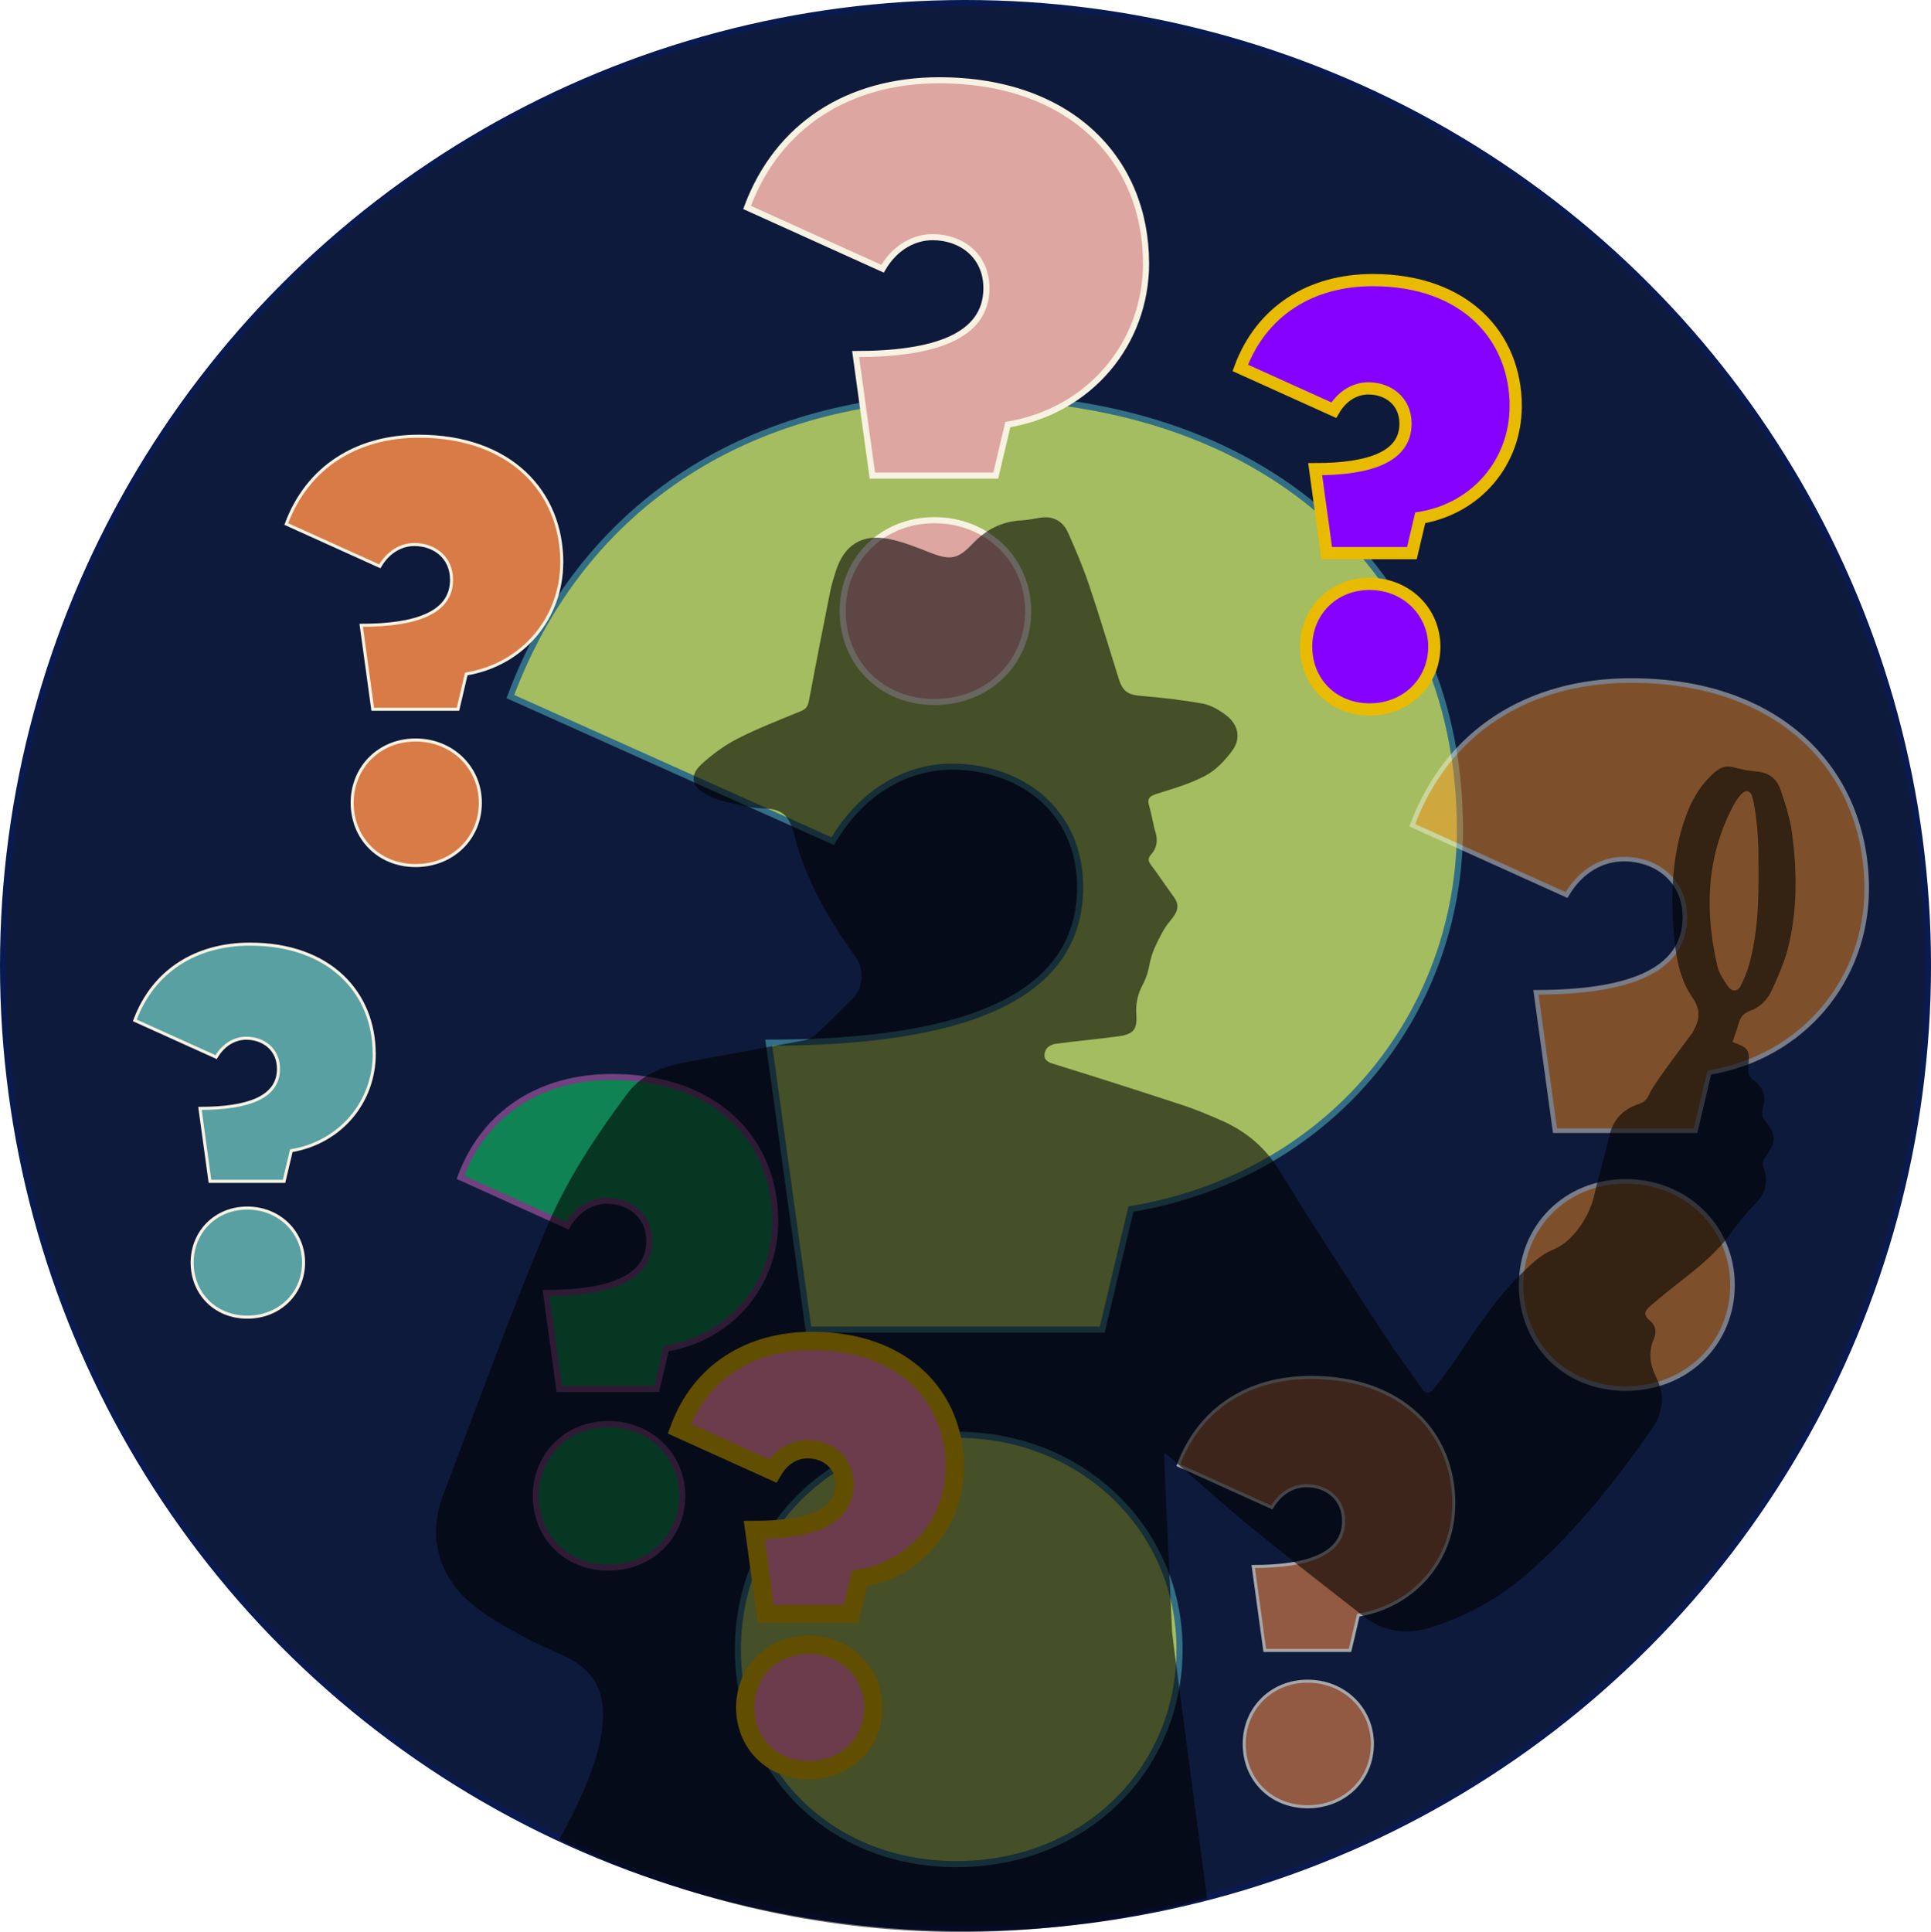 <?xml version="1.0" encoding="UTF-8"?><svg id="Layer_1" xmlns="http://www.w3.org/2000/svg" xmlns:xlink="http://www.w3.org/1999/xlink" viewBox="0 0 316.54 316.66"><defs><style>.cls-1{fill:#8500ff;stroke-width:2px;}.cls-1,.cls-2,.cls-3,.cls-4,.cls-5,.cls-6,.cls-7,.cls-8,.cls-9{stroke-miterlimit:10;}.cls-1,.cls-8{stroke:#e9bb00;}.cls-2{fill:#d87b46;}.cls-2,.cls-3{stroke-width:.5px;}.cls-2,.cls-3,.cls-4,.cls-9{stroke:#f7f2e2;}.cls-10{filter:url(#drop-shadow-9);}.cls-11{filter:url(#drop-shadow-7);}.cls-12{filter:url(#drop-shadow-6);}.cls-13{filter:url(#drop-shadow-2);}.cls-14{filter:url(#drop-shadow-3);}.cls-3{fill:#59a0a2;}.cls-4{fill:#dda6a0;}.cls-5{fill:#e2ff70;stroke:#418fa4;}.cls-6{fill:#0e1a3b;stroke:#091a51;}.cls-7{fill:#0fff70;stroke:#e570d2;}.cls-15{filter:url(#drop-shadow-8);opacity:.65;}.cls-16{filter:url(#drop-shadow-1);opacity:.71;}.cls-17{opacity:.58;}.cls-18{filter:url(#drop-shadow-5);}.cls-18,.cls-19{opacity:.46;}.cls-19{filter:url(#drop-shadow-4);}.cls-8{fill:#ff8fb2;stroke-width:3px;}.cls-9{fill:#ff8f18;stroke-width:.75px;}</style><filter id="drop-shadow-1" filterUnits="userSpaceOnUse"><feOffset dx="4" dy="-6"/><feGaussianBlur result="blur" stdDeviation="5"/><feFlood flood-color="#000" flood-opacity=".6"/><feComposite in2="blur" operator="in"/><feComposite in="SourceGraphic"/></filter><filter id="drop-shadow-2" filterUnits="userSpaceOnUse"><feOffset dx="4" dy="7"/><feGaussianBlur result="blur-2" stdDeviation="5"/><feFlood flood-color="#000" flood-opacity=".6"/><feComposite in2="blur-2" operator="in"/><feComposite in="SourceGraphic"/></filter><filter id="drop-shadow-3" filterUnits="userSpaceOnUse"><feOffset dx="4" dy="7"/><feGaussianBlur result="blur-3" stdDeviation="5"/><feFlood flood-color="#000" flood-opacity=".6"/><feComposite in2="blur-3" operator="in"/><feComposite in="SourceGraphic"/></filter><filter id="drop-shadow-4" filterUnits="userSpaceOnUse"><feOffset dx="4" dy="7"/><feGaussianBlur result="blur-4" stdDeviation="5"/><feFlood flood-color="#000" flood-opacity=".6"/><feComposite in2="blur-4" operator="in"/><feComposite in="SourceGraphic"/></filter><filter id="drop-shadow-5" filterUnits="userSpaceOnUse"><feOffset dx="4" dy="7"/><feGaussianBlur result="blur-5" stdDeviation="5"/><feFlood flood-color="#000" flood-opacity=".6"/><feComposite in2="blur-5" operator="in"/><feComposite in="SourceGraphic"/></filter><filter id="drop-shadow-6" filterUnits="userSpaceOnUse"><feOffset dx="4" dy="7"/><feGaussianBlur result="blur-6" stdDeviation="5"/><feFlood flood-color="#000" flood-opacity=".6"/><feComposite in2="blur-6" operator="in"/><feComposite in="SourceGraphic"/></filter><filter id="drop-shadow-7" filterUnits="userSpaceOnUse"><feOffset dx="4" dy="7"/><feGaussianBlur result="blur-7" stdDeviation="5"/><feFlood flood-color="#000" flood-opacity=".6"/><feComposite in2="blur-7" operator="in"/><feComposite in="SourceGraphic"/></filter><filter id="drop-shadow-8" filterUnits="userSpaceOnUse"><feOffset dx="4" dy="7"/><feGaussianBlur result="blur-8" stdDeviation="5"/><feFlood flood-color="#000" flood-opacity=".6"/><feComposite in2="blur-8" operator="in"/><feComposite in="SourceGraphic"/></filter><filter id="drop-shadow-9" filterUnits="userSpaceOnUse"><feOffset dx="4" dy="7"/><feGaussianBlur result="blur-9" stdDeviation="5"/><feFlood flood-color="#000" flood-opacity=".6"/><feComposite in2="blur-9" operator="in"/><feComposite in="SourceGraphic"/></filter></defs><circle class="cls-6" cx="158.27" cy="158.27" r="157.77"/><g class="cls-16"><path class="cls-5" d="M235.33,141.71c0,30.88-21.72,57.09-53.94,62.47l-4.7,19.75h-48.15l-6.52-47.03c30.77,0,51.04-6.82,51.04-25.49,0-12.57-9.77-19.75-21-19.75-6.88,0-14.48,3.59-19.55,12.21l-52.85-23.7c11.95-31.95,39.82-49.19,74.93-49.19,51.77,0,80.72,31.24,80.72,70.74Zm-45.97,134.64c0,19.75-15.57,35.19-36.56,35.19s-35.84-15.44-35.84-35.19,15.2-35.19,35.84-35.19,36.56,15.44,36.56,35.19Z"/></g><g class="cls-13"><path class="cls-4" d="M183.87,36.13c0,13.08-9.13,24.18-22.66,26.46l-1.98,8.36h-20.23l-2.74-19.92c12.93,0,21.44-2.89,21.44-10.8,0-5.32-4.11-8.36-8.82-8.36-2.89,0-6.08,1.52-8.21,5.17l-22.21-10.04c5.02-13.54,16.73-20.84,31.48-20.84,21.75,0,33.92,13.23,33.92,29.96Zm-19.32,57.03c0,8.37-6.54,14.9-15.36,14.9s-15.06-6.54-15.06-14.9,6.39-14.9,15.06-14.9,15.36,6.54,15.36,14.9Z"/></g><g class="cls-14"><path class="cls-2" d="M88.08,85.2c0,9.03-6.3,16.7-15.65,18.27l-1.36,5.78h-13.97l-1.89-13.76c8.93,0,14.81-2,14.81-7.46,0-3.68-2.84-5.78-6.09-5.78-2,0-4.2,1.05-5.67,3.57l-15.33-6.93c3.47-9.35,11.55-14.39,21.74-14.39,15.02,0,23.42,9.14,23.42,20.69Zm-13.34,39.38c0,5.78-4.52,10.29-10.61,10.29s-10.4-4.52-10.4-10.29,4.41-10.29,10.4-10.29,10.61,4.52,10.61,10.29Z"/></g><g class="cls-19"><path class="cls-9" d="M302,138.66c0,14.9-10.39,27.54-25.81,30.14l-2.25,9.53h-23.04l-3.12-22.69c14.72,0,24.42-3.29,24.42-12.3,0-6.06-4.68-9.53-10.05-9.53-3.29,0-6.93,1.73-9.35,5.89l-25.29-11.43c5.72-15.42,19.05-23.73,35.86-23.73,24.77,0,38.63,15.07,38.63,34.13Zm-22,64.96c0,9.53-7.45,16.98-17.5,16.98s-17.15-7.45-17.15-16.98,7.28-16.98,17.15-16.98,17.5,7.45,17.5,16.98Z"/></g><g class="cls-18"><path class="cls-7" d="M123.08,193.17c0,10.32-7.2,19.08-17.88,20.88l-1.56,6.6h-15.96l-2.16-15.72c10.2,0,16.92-2.28,16.92-8.52,0-4.2-3.24-6.6-6.96-6.6-2.28,0-4.8,1.2-6.48,4.08l-17.52-7.92c3.96-10.68,13.2-16.44,24.84-16.44,17.16,0,26.76,10.44,26.76,23.64Zm-15.24,45.01c0,6.6-5.16,11.76-12.12,11.76s-11.88-5.16-11.88-11.76,5.04-11.76,11.88-11.76,12.12,5.16,12.12,11.76Z"/></g><g class="cls-12"><path class="cls-3" d="M57.35,165.73c0,7.85-5.48,14.51-13.6,15.88l-1.19,5.02h-12.14l-1.64-11.96c7.76,0,12.87-1.73,12.87-6.48,0-3.19-2.46-5.02-5.29-5.02-1.73,0-3.65,.91-4.93,3.1l-13.33-6.02c3.01-8.12,10.04-12.5,18.89-12.5,13.05,0,20.35,7.94,20.35,17.98Zm-11.59,34.22c0,5.02-3.92,8.94-9.22,8.94s-9.04-3.92-9.04-8.94,3.83-8.94,9.04-8.94,9.22,3.92,9.22,8.94Z"/></g><g class="cls-11"><path class="cls-8" d="M152.51,233.49c0,9.03-6.3,16.7-15.65,18.27l-1.36,5.78h-13.97l-1.89-13.76c8.93,0,14.81-2,14.81-7.46,0-3.68-2.84-5.78-6.09-5.78-2,0-4.2,1.05-5.67,3.57l-15.33-6.93c3.47-9.35,11.55-14.39,21.74-14.39,15.02,0,23.42,9.14,23.42,20.69Zm-13.34,39.38c0,5.78-4.52,10.29-10.61,10.29s-10.4-4.52-10.4-10.29,4.41-10.29,10.4-10.29,10.61,4.52,10.61,10.29Z"/></g><g class="cls-15"><path class="cls-2" d="M234.31,239.47c0,9.03-6.3,16.7-15.65,18.27l-1.36,5.78h-13.97l-1.89-13.76c8.93,0,14.81-2,14.81-7.46,0-3.68-2.84-5.78-6.09-5.78-2,0-4.2,1.05-5.67,3.57l-15.33-6.93c3.47-9.35,11.55-14.39,21.74-14.39,15.02,0,23.42,9.14,23.42,20.69Zm-13.34,39.38c0,5.78-4.52,10.29-10.61,10.29s-10.4-4.52-10.4-10.29,4.41-10.29,10.4-10.29,10.61,4.52,10.61,10.29Z"/></g><g id="iqomuz.tif"><path class="cls-17" d="M277.36,169.46c.17-.36,.25-.53,.34-.7,.99-1.83,1.04-3.37-.29-5.3-2.13-3.08-2.71-6.81-3.02-10.52-.54-6.4-.29-12.73,1.86-18.86,1.01-2.88,2.49-5.49,4.86-7.51,.89-.76,1.8-1.15,3.02-.82,1.29,.35,2.62,.61,3.95,.72,1.98,.17,3.24,1.3,3.82,3.02,.78,2.3,1.54,4.66,1.86,7.05,.81,6.15,.89,12.34-.55,18.42-.59,2.48-1.64,4.88-2.7,7.22-.71,1.58-1.91,2.9-3.64,3.5-1.08,.37-1.6,1.09-1.88,2.13-.28,1.01-.65,1.99-.98,2.98,2.69,1.02,2.85,1.2,2.56,4.12-.09,.97,.14,1.56,.92,2.16,1.72,1.34,2.03,2.76,1.42,4.84-.12,.41-.06,1.04,.18,1.38,2.22,3.09,2.23,3.59,.08,6.7-.22,.32-.26,.92-.11,1.3,.87,2.31,.42,4.23-1.32,6.01-1.47,1.5-2.8,3.15-4.03,4.86-3.26,4.51-7.94,7.43-12.07,10.96-.36,.31-.72,.63-1.09,.93-.93,.76-1.25,1.46-.11,2.39,.87,.72,1.19,1.8,.72,2.88-1,2.27-.72,4.35,.38,6.54,1.46,2.9,1.05,5.78-.8,8.42-5.92,8.45-12.29,16.52-20.06,23.38-4.72,4.17-10.12,7.22-16.15,9.09-3.94,1.22-7.71,.75-11.02-1.84-6.19-4.83-12.39-9.64-18.47-14.61-4.41-3.6-8.62-7.45-12.93-11.18-.31-.27-.65-.52-1.24-.99,0,.86-.02,1.44,0,2.03,.39,8.56,.79,17.12,1.19,25.68,.01,.25,.02,.45,.03,.62,.02,.37,.02,.56,.05,1.11,.02,.46,1.73,13.47,5.73,43.55-12.06,3.37-31.9,7.29-56.22,4.72-22.03-2.33-39.17-9.07-49.98-14.33,8.9-15.93,7.97-22.99,5.44-26.49-2.91-4.02-6.72-3.61-16.44-9.72-4.49-2.82-8.13-6.42-9.02-12.01-.47-2.92,.04-5.75,1.07-8.46,5.5-14.45,10.75-29,16.72-43.25,3.36-8.01,8.17-15.36,13.42-22.36,2.76-3.67,6.66-4.58,10.74-5.34,6.07-1.13,12.15-2.2,18.22-3.36,.74-.14,1.52-.57,2.07-1.09,2.03-1.89,3.97-3.88,5.96-5.82,1.65-1.62,1.85-4.74,.5-6.62-4.48-6.22-8.33-12.83-10.19-20.29-.78-3.11-2.07-4.15-5.05-4.2-2.08-.04-4.16-.63-6.21-1.1-1.06-.24-2.11-.66-3.08-1.16-2.41-1.24-2.85-3.1-.89-4.92,1.77-1.64,3.78-3.12,5.92-4.22,3.36-1.72,6.9-3.08,10.39-4.52,.81-.33,1.17-.72,1.34-1.6,1.13-6.02,2.31-12.03,3.51-18.04,.22-1.12,.58-2.22,.92-3.32,1.36-4.3,4.3-6.18,8.76-5.27,2.27,.46,4.48,1.36,6.65,2.21,3.33,1.3,4.55,1.16,7.03-1.45,2.18-2.31,4.76-3.63,7.94-3.81,.95-.05,1.9-.22,2.84-.4,2.24-.43,3.94,.39,4.85,2.41,1.27,2.83,2.48,5.7,3.47,8.64,1.71,5.08,3.24,10.22,4.85,15.33,.67,2.13,1.55,2.61,3.73,2.79,3.37,.29,6.75,.66,10.08,1.27,1.35,.25,2.68,1.06,3.8,1.91,1.96,1.48,2.46,3.75,1.03,5.72-1.18,1.62-2.68,3.23-4.41,4.15-2.5,1.34-5.3,2.14-8.03,3-1.16,.37-1.6,.76-1.22,2,.43,1.42,.62,2.91,1.04,4.32,.41,1.37,.2,2.58-.72,3.61-.56,.63-.51,1.07-.02,1.72,1.29,1.72,2.48,3.52,3.75,5.26,.81,1.09,.74,2.11-.04,3.16-.31,.42-.54,.74-.6,.8-.9,.98-1.77,2.8-2.21,3.7-1.55,3.23-.81,3.86-2.27,6.74-.27,.53-.64,1.25-.87,2.32-.17,.8-.23,1.63-.17,2.51,.17,2.5-.45,3.26-3,3.61-3.41,.46-6.85,.76-10.26,1.22-.57,.08-1.33,.49-1.56,.97-.46,.98-.35,1.82,1.03,2.25,7.13,2.21,14.24,4.48,21.33,6.81,2.18,.71,4.3,1.61,6.4,2.53,4.03,1.77,7.2,4.41,9.57,8.28,5.5,8.98,11.26,17.8,16.99,26.63,1.98,3.05,4.2,5.94,6.24,8.96,.7,1.03,1.34,.99,2.01,.13,1.29-1.66,2.59-3.32,3.76-5.06,3.28-4.9,6.48-9.85,10.75-13.97,1.47-1.42,3.05-2.95,4.87-3.71,1.47-.62,2.52-1.4,3.52-2.52,1.76-1.97,2.92-4.19,3.5-6.8,.69-3.13,1.7-6.19,2.38-9.32,.6-2.79,2.26-4.46,4.86-5.32,.37-.12,.67-.28,.91-.49,.57-.47,.78-1.07,.83-1.2,.28-.71,1.95-3.21,6.91-9.83Zm10.89-30.28c-.09-1.51-.11-2.8-.26-4.08-.17-1.47-.33-2.96-.71-4.38-.32-1.24-1.13-1.38-1.97-.41-.5,.57-.91,1.24-1.26,1.91-4.38,8.36-4.6,17.15-2.53,26.13,.28,1.21,1.05,2.35,1.79,3.38,.63,.88,1.55,.83,2.06-.2,.55-1.1,1.04-2.26,1.37-3.45,1.73-6.27,1.56-12.7,1.5-18.9Z"/></g><g class="cls-10"><path class="cls-1" d="M244.46,59.61c0,9.03-6.3,16.7-15.65,18.27l-1.36,5.78h-13.97l-1.89-13.76c8.93,0,14.81-2,14.81-7.46,0-3.68-2.84-5.78-6.09-5.78-2,0-4.2,1.05-5.67,3.57l-15.33-6.93c3.47-9.35,11.55-14.39,21.74-14.39,15.02,0,23.42,9.14,23.42,20.69Zm-13.34,39.38c0,5.78-4.52,10.29-10.61,10.29s-10.4-4.52-10.4-10.29,4.41-10.29,10.4-10.29,10.61,4.52,10.61,10.29Z"/></g></svg>